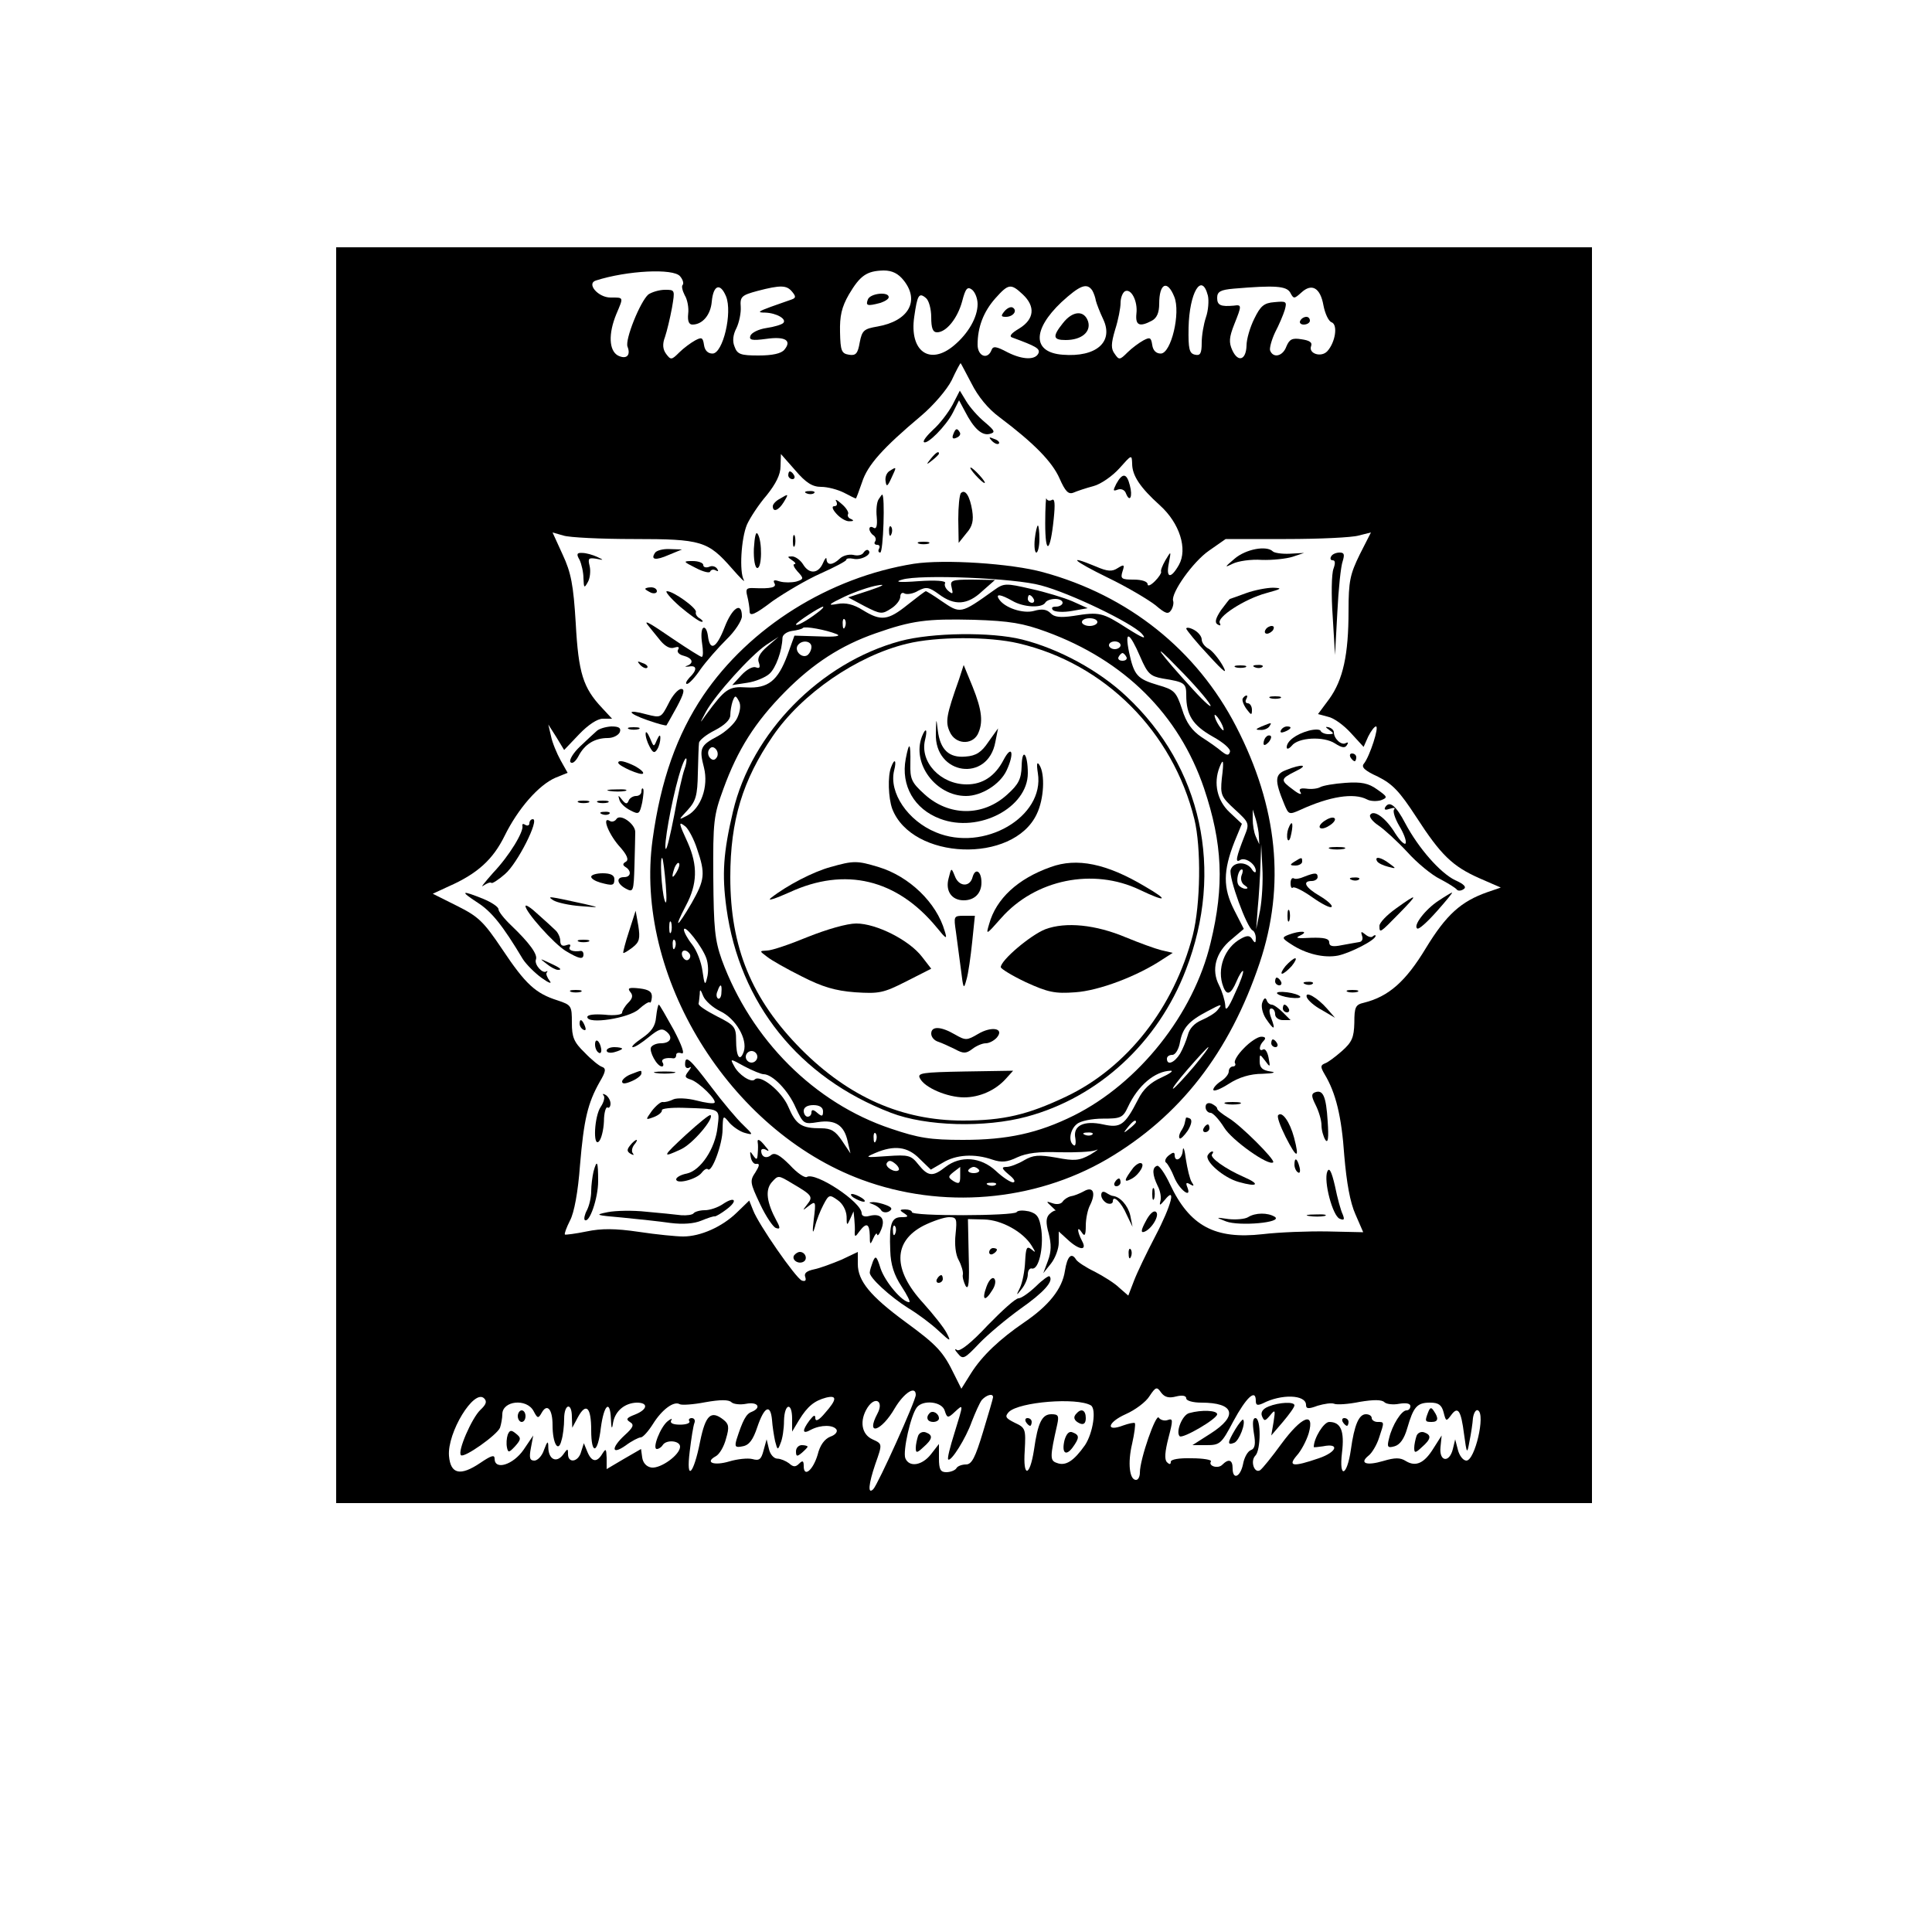 <?xml version="1.0" standalone="no"?>
<!DOCTYPE svg PUBLIC "-//W3C//DTD SVG 20010904//EN"
 "http://www.w3.org/TR/2001/REC-SVG-20010904/DTD/svg10.dtd">
<svg version="1.0" xmlns="http://www.w3.org/2000/svg"
 width="500pt" height="500pt" viewBox="0 0 500 500"
 preserveAspectRatio="xMidYMid meet">

<g transform="translate(0,500) scale(0.1,-0.1)"
fill="#000000" stroke="none">
<path d="M870 2735 l0 -1625 1625 0 1625 0 0 1625 0 1625 -1625 0 -1625 0 0
-1625z m890 1550 c7 -8 10 -18 7 -22 -4 -3 -1 -15 5 -27 7 -11 11 -33 9 -48
-2 -19 2 -28 11 -28 26 0 47 25 50 59 4 44 22 50 37 14 17 -42 -8 -148 -35
-148 -12 0 -20 8 -22 22 -3 20 -6 21 -23 12 -11 -6 -30 -20 -41 -31 -20 -20
-22 -20 -34 -4 -9 12 -10 26 -3 44 5 15 13 48 18 75 8 47 8 47 -18 47 -15 0
-34 -6 -43 -12 -21 -18 -61 -117 -54 -135 9 -23 -3 -34 -25 -23 -23 13 -25 56
-4 107 19 45 20 43 -15 43 -32 0 -63 36 -38 44 81 26 201 32 218 11z m579 -11
c42 -53 12 -105 -68 -119 -35 -6 -40 -10 -46 -41 -5 -29 -10 -35 -28 -32 -19
3 -22 10 -23 58 -1 42 4 65 23 98 29 49 46 61 90 62 22 0 38 -8 52 -26z m-289
-29 c10 -12 10 -16 -1 -20 -8 -3 -32 -11 -54 -19 -33 -12 -36 -15 -15 -15 30
-1 57 -17 47 -27 -4 -4 -23 -10 -44 -13 -20 -3 -38 -12 -41 -20 -4 -11 4 -13
41 -8 49 7 67 -4 47 -28 -8 -10 -31 -15 -67 -15 -46 0 -55 3 -62 23 -6 14 -4
31 5 48 7 15 12 39 11 55 -2 26 2 30 43 41 61 16 76 15 90 -2z m480 -32 c0
-34 -24 -76 -61 -107 -63 -53 -116 -15 -103 74 8 56 12 64 30 49 8 -6 14 -29
14 -50 0 -28 4 -39 15 -39 24 0 53 36 65 80 9 35 14 39 26 30 8 -7 14 -23 14
-37z m117 25 c33 -31 30 -64 -9 -88 -22 -13 -28 -21 -17 -24 60 -22 70 -28 67
-39 -7 -19 -40 -19 -80 1 -30 16 -38 17 -42 6 -10 -26 -36 -16 -36 14 0 45 15
85 46 120 34 38 40 39 71 10z m180 10 c4 -7 8 -19 9 -26 2 -8 10 -29 19 -48
28 -59 -18 -99 -105 -92 -78 6 -79 64 -3 136 48 44 66 51 80 30z m212 -16 c17
-41 -8 -147 -35 -147 -12 0 -20 8 -22 22 -3 20 -6 21 -23 12 -11 -6 -30 -20
-41 -31 -20 -20 -22 -20 -33 -4 -10 13 -10 26 1 63 8 25 14 56 14 69 0 13 5
26 11 30 16 9 34 -25 30 -58 -3 -30 8 -35 40 -18 13 7 19 21 19 44 0 53 21 63
39 18z m87 3 c3 -13 1 -39 -5 -56 -6 -18 -11 -47 -11 -66 0 -28 -4 -34 -17
-31 -15 3 -18 14 -17 70 2 91 34 145 50 83z m213 8 c9 -17 10 -17 29 0 27 25
49 12 57 -33 4 -21 13 -41 21 -44 17 -6 10 -52 -11 -75 -16 -17 -49 -6 -42 13
4 10 -4 15 -25 18 -24 4 -31 0 -39 -19 -9 -25 -34 -31 -42 -10 -2 6 4 28 13
47 10 19 21 45 25 58 6 22 4 23 -27 20 -27 -2 -36 -10 -52 -43 -11 -22 -20
-53 -20 -69 -1 -38 -22 -45 -37 -12 -9 20 -8 33 5 66 20 50 20 52 -1 49 -34
-3 -43 1 -43 20 0 16 8 21 43 24 106 9 136 7 146 -10z m-825 -235 c17 -34 43
-66 73 -88 89 -67 136 -115 155 -158 15 -34 23 -42 36 -37 9 4 33 12 52 17 19
5 49 26 67 46 32 36 32 36 33 12 0 -31 21 -62 72 -108 51 -46 72 -113 49 -154
-21 -37 -34 -35 -26 5 6 32 6 32 -9 7 -8 -14 -13 -27 -11 -30 1 -3 -6 -14 -16
-24 -11 -11 -19 -14 -19 -8 0 7 -15 12 -36 12 -31 0 -35 2 -29 21 6 18 4 19
-12 9 -15 -10 -27 -9 -57 4 -77 32 -59 15 31 -29 50 -24 105 -57 123 -71 26
-22 33 -25 41 -13 5 8 7 19 5 24 -6 20 51 101 93 130 l43 30 156 0 c87 0 171
4 188 9 l32 8 -29 -57 c-25 -51 -29 -69 -29 -146 0 -113 -14 -178 -50 -228
l-29 -39 26 -7 c15 -3 41 -22 59 -42 l33 -36 12 27 c7 14 16 26 20 26 9 0 -16
-77 -31 -96 -8 -9 1 -18 36 -34 38 -19 56 -38 99 -104 64 -99 94 -128 164
-159 l55 -24 -35 -12 c-68 -24 -106 -58 -159 -145 -52 -86 -96 -125 -160 -141
-22 -5 -25 -11 -25 -52 -1 -38 -6 -50 -32 -73 -17 -15 -37 -30 -44 -32 -12 -5
-12 -9 -1 -28 29 -48 44 -109 51 -211 6 -70 15 -121 29 -152 l20 -46 -91 2
c-51 1 -127 -2 -169 -7 -124 -14 -189 21 -240 129 -13 28 -28 49 -33 48 -14
-4 -13 -23 1 -52 7 -13 10 -31 7 -40 -3 -12 -1 -11 11 3 31 39 18 -13 -24 -93
-22 -42 -47 -94 -55 -115 l-15 -39 -23 20 c-12 12 -41 30 -64 42 -23 11 -44
25 -48 31 -12 20 -23 9 -29 -29 -7 -47 -42 -90 -105 -133 -63 -43 -109 -86
-138 -132 l-25 -40 -18 36 c-29 60 -45 77 -127 137 -91 67 -123 106 -123 150
l0 31 -42 -20 c-24 -10 -56 -22 -71 -25 -19 -4 -27 -10 -23 -20 3 -9 0 -12 -9
-9 -16 7 -112 145 -126 182 l-10 25 -32 -31 c-38 -37 -94 -62 -139 -62 -17 0
-69 5 -115 12 -61 9 -97 9 -135 1 -29 -6 -54 -9 -56 -8 -2 2 4 18 13 36 11 20
21 75 26 143 10 119 20 161 51 216 16 27 17 35 6 39 -7 2 -28 19 -45 37 -28
27 -33 40 -33 77 0 44 -1 46 -37 58 -57 18 -83 42 -143 132 -49 73 -62 85
-118 113 l-62 31 41 19 c75 33 115 70 145 131 35 71 88 131 131 150 l32 13
-18 32 c-10 18 -22 47 -25 63 l-7 30 21 -33 20 -33 39 41 c23 24 47 40 61 40
l24 0 -26 28 c-49 52 -61 90 -68 219 -6 99 -12 131 -34 178 l-26 57 28 -8 c15
-5 97 -9 182 -9 176 0 192 -5 255 -77 21 -24 34 -37 30 -29 -12 21 -7 107 8
143 8 18 31 53 51 76 24 30 36 54 36 75 l1 32 37 -42 c28 -33 45 -43 67 -43
17 0 43 -7 59 -15 15 -8 29 -15 31 -15 1 0 8 19 16 42 14 44 53 88 153 172 32
27 67 68 79 92 11 24 22 44 23 44 1 0 13 -24 28 -52z m530 -2622 c16 4 26 2
26 -5 0 -6 17 -11 39 -11 86 0 96 -34 24 -80 l-47 -30 36 0 c35 0 39 3 70 62
33 61 58 85 58 53 0 -12 4 -13 18 -7 48 25 112 23 112 -4 0 -10 6 -11 30 -2
17 5 36 8 43 5 7 -3 37 -1 66 5 36 6 57 6 64 -1 5 -5 23 -7 38 -4 18 3 29 1
29 -6 0 -6 -4 -11 -10 -11 -13 0 -37 -38 -45 -72 -6 -23 -4 -26 14 -21 14 4
25 19 33 47 16 55 25 66 59 66 22 0 30 -6 35 -25 6 -24 7 -24 19 -8 18 25 26
14 34 -49 7 -52 8 -52 14 -18 4 19 8 46 9 60 2 14 8 23 13 20 20 -10 -8 -130
-30 -130 -8 0 -18 12 -22 28 l-7 27 -6 -25 c-9 -37 -36 -33 -32 5 l3 30 -21
-33 c-24 -39 -46 -49 -72 -33 -14 9 -28 9 -58 0 -44 -13 -63 -6 -38 14 8 6 21
27 27 46 14 42 14 41 -4 41 -8 0 -15 5 -15 10 0 6 -7 10 -15 10 -18 0 -30 -27
-39 -92 -10 -69 -31 -76 -23 -8 7 57 -3 80 -33 80 -14 0 -40 -42 -40 -65 0 -1
11 0 24 2 44 9 36 -15 -11 -31 -67 -23 -81 -21 -57 7 11 12 25 38 31 58 16 57
-18 44 -71 -28 -24 -33 -49 -64 -55 -68 -15 -9 -26 24 -12 38 14 14 15 97 0
97 -7 0 -8 -13 -4 -39 5 -28 3 -40 -8 -44 -8 -3 -17 -19 -20 -36 -7 -34 -27
-42 -27 -11 0 22 -10 26 -27 9 -11 -11 -37 -3 -29 9 2 4 -20 8 -50 8 -33 1
-54 -3 -54 -9 0 -7 -3 -8 -10 -1 -7 7 -5 28 4 63 12 46 12 51 -2 46 -8 -3 -19
0 -23 6 -7 13 -49 -107 -49 -142 0 -10 -4 -19 -10 -19 -17 0 -22 44 -10 94 6
27 9 50 7 53 -2 2 -16 -1 -30 -6 -47 -18 -41 8 6 29 25 11 53 32 62 47 16 24
19 25 30 9 9 -12 20 -15 39 -10z m-674 4 c0 -15 -98 -232 -110 -244 -15 -15
-12 14 5 64 19 54 19 53 -7 65 -29 13 -34 49 -13 82 20 31 43 17 26 -15 -32
-60 10 -47 45 14 24 40 54 59 54 34z m-1127 -39 c-22 -21 -60 -108 -50 -117 8
-8 93 52 101 71 3 9 6 25 6 35 0 35 63 42 81 8 10 -19 12 -20 21 -4 14 25 28
9 28 -32 0 -48 15 -73 23 -40 4 12 7 38 7 56 0 39 20 44 20 5 l1 -28 15 28
c21 38 34 25 34 -34 0 -66 17 -62 25 6 8 60 24 74 26 23 1 -27 3 -29 6 -8 6
29 30 49 61 50 31 0 28 -18 -5 -31 -21 -8 -24 -12 -13 -19 12 -7 9 -14 -13
-34 -36 -33 -35 -53 2 -27 16 12 34 21 39 21 6 0 20 16 32 35 23 37 54 60 69
51 5 -3 35 -1 66 5 39 7 61 7 68 0 5 -5 23 -7 38 -4 30 6 41 -10 14 -21 -14
-5 -23 -22 -39 -72 -5 -18 -3 -21 16 -17 17 3 27 17 38 50 18 53 34 61 38 18
1 -16 5 -41 8 -55 6 -23 7 -24 14 -5 5 11 9 37 9 58 1 45 21 50 21 5 l0 -33
18 30 c22 36 40 50 70 58 29 7 28 -5 -3 -40 -15 -18 -24 -23 -25 -14 0 11 -4
9 -15 -5 -20 -27 -19 -37 4 -24 25 13 58 13 66 0 3 -6 -4 -14 -16 -18 -15 -6
-27 -22 -33 -47 -12 -40 -36 -60 -36 -29 0 14 -3 15 -12 6 -9 -9 -15 -9 -26 1
-8 6 -22 12 -30 12 -9 0 -19 11 -22 25 l-6 25 -8 -29 c-6 -23 -11 -27 -29 -22
-12 3 -39 0 -59 -6 -40 -12 -65 -3 -36 13 10 5 22 26 27 46 9 30 7 38 -7 49
-32 25 -46 12 -60 -56 -17 -87 -37 -106 -27 -26 4 33 9 65 12 73 3 7 0 13 -7
13 -6 0 -9 -4 -6 -8 3 -5 -8 -9 -24 -9 -18 0 -27 4 -23 11 4 6 0 5 -9 -2 -19
-15 -41 -72 -28 -72 5 0 12 5 15 10 9 15 45 12 45 -4 0 -21 -50 -57 -74 -54
-13 2 -22 12 -24 26 l-3 22 -45 -26 -44 -26 0 29 c-1 24 -2 25 -11 11 -14 -24
-28 -22 -39 5 l-9 22 -7 -22 c-7 -27 -34 -31 -34 -6 0 15 -1 15 -13 -2 -17
-22 -37 -12 -38 18 0 19 -2 19 -11 -5 -5 -16 -17 -28 -25 -28 -12 0 -14 7 -9
33 l6 32 -25 -37 c-27 -39 -75 -54 -75 -23 0 11 -9 8 -37 -11 -52 -35 -77 -29
-81 18 -5 60 65 175 91 149 8 -8 5 -16 -10 -30z m1327 33 c0 -3 -12 -44 -26
-90 -20 -66 -29 -84 -44 -84 -10 0 -22 -4 -25 -10 -3 -5 -15 -10 -26 -10 -15
0 -19 7 -19 36 l0 37 -21 -27 c-23 -29 -56 -34 -66 -10 -7 18 14 112 30 132
16 20 65 15 72 -9 6 -19 8 -20 26 -3 23 21 23 23 -1 -55 -11 -35 -19 -66 -16
-68 7 -7 46 55 61 98 9 23 20 48 26 56 12 13 29 18 29 7z m253 -21 c15 -9 6
-71 -15 -103 -29 -41 -50 -55 -73 -46 -18 6 -18 15 1 99 5 23 3 27 -15 27 -24
0 -35 -21 -45 -92 -11 -71 -29 -73 -24 -2 3 56 2 59 -26 72 -24 12 -26 16 -15
28 27 26 175 38 212 17z"/>
<path d="M2246 4225 c-6 -16 -2 -18 32 -9 12 4 22 10 22 15 0 15 -48 10 -54
-6z"/>
<path d="M2600 4195 c-10 -12 -10 -15 3 -15 19 0 31 16 18 24 -5 3 -14 -1 -21
-9z"/>
<path d="M2751 4164 c-28 -35 -26 -44 7 -44 41 0 66 21 58 48 -10 30 -40 28
-65 -4z"/>
<path d="M3365 4170 c-3 -5 1 -10 9 -10 9 0 16 5 16 10 0 6 -4 10 -9 10 -6 0
-13 -4 -16 -10z"/>
<path d="M2465 3952 c-11 -20 -33 -49 -50 -64 -16 -15 -27 -29 -24 -32 8 -8
57 41 75 76 l16 32 15 -28 c23 -45 44 -64 64 -59 16 4 14 8 -13 31 -17 14 -38
38 -47 53 l-17 28 -19 -37z"/>
<path d="M2467 3876 c-4 -10 -1 -13 8 -9 8 3 12 9 9 14 -7 12 -11 11 -17 -5z"/>
<path d="M2567 3859 c7 -7 15 -10 18 -7 3 3 -2 9 -12 12 -14 6 -15 5 -6 -5z"/>
<path d="M2409 3813 c-13 -16 -12 -17 4 -4 9 7 17 15 17 17 0 8 -8 3 -21 -13z"/>
<path d="M2302 3781 c-8 -5 -12 -17 -10 -27 2 -15 5 -13 15 9 14 30 14 30 -5
18z"/>
<path d="M2525 3770 c10 -11 20 -20 23 -20 3 0 -3 9 -13 20 -10 11 -20 20 -23
20 -3 0 3 -9 13 -20z"/>
<path d="M2040 3770 c0 -5 5 -10 11 -10 5 0 7 5 4 10 -3 6 -8 10 -11 10 -2 0
-4 -4 -4 -10z"/>
<path d="M2889 3748 c-9 -18 -9 -20 4 -15 9 3 18 -1 21 -10 10 -25 18 -8 10
21 -8 32 -19 33 -35 4z"/>
<path d="M2088 3723 c7 -3 16 -2 19 1 4 3 -2 6 -13 5 -11 0 -14 -3 -6 -6z"/>
<path d="M2487 3724 c-4 -4 -7 -35 -7 -68 l1 -61 20 25 c16 18 19 33 15 59 -6
37 -18 56 -29 45z"/>
<path d="M2018 3709 c-10 -5 -18 -14 -18 -19 0 -17 15 -11 28 10 14 23 13 23
-10 9z"/>
<path d="M2274 3708 c-5 -7 -7 -28 -5 -46 2 -23 -1 -32 -8 -28 -6 4 -11 3 -11
-3 0 -5 5 -13 10 -16 6 -4 8 -11 5 -16 -4 -5 -1 -9 5 -9 6 0 8 -4 5 -10 -3 -5
-2 -10 3 -10 8 0 13 150 5 150 -1 0 -5 -6 -9 -12z"/>
<path d="M2705 3646 c0 -84 13 -77 22 11 4 39 3 54 -5 49 -5 -3 -12 -2 -14 4
-1 5 -3 -23 -3 -64z"/>
<path d="M2164 3703 c4 -8 2 -13 -5 -13 -7 0 -5 -8 6 -20 10 -11 25 -20 34
-19 10 0 12 2 3 6 -6 2 -10 8 -7 13 2 4 -5 16 -17 26 -12 11 -18 13 -14 7z"/>
<path d="M2301 3624 c0 -11 3 -14 6 -6 3 7 2 16 -1 19 -3 4 -6 -2 -5 -13z"/>
<path d="M2678 3605 c-2 -19 0 -35 4 -35 4 0 8 16 8 35 0 19 -2 35 -4 35 -2 0
-6 -16 -8 -35z"/>
<path d="M1951 3580 c-1 -28 3 -50 9 -50 12 0 13 69 1 88 -5 8 -8 -7 -10 -38z"/>
<path d="M2052 3600 c0 -14 2 -19 5 -12 2 6 2 18 0 25 -3 6 -5 1 -5 -13z"/>
<path d="M2378 3593 c6 -2 18 -2 25 0 6 3 1 5 -13 5 -14 0 -19 -2 -12 -5z"/>
<path d="M1695 3569 c-12 -18 2 -20 36 -5 l34 14 -32 1 c-17 1 -35 -4 -38 -10z"/>
<path d="M2235 3570 c-4 -7 -16 -9 -27 -6 -12 2 -27 -2 -35 -10 -18 -17 -33
-18 -34 -1 0 6 -4 2 -9 -10 -12 -28 -36 -30 -52 -3 -7 11 -20 20 -28 20 -13 0
-13 -1 0 -10 8 -5 11 -10 6 -10 -5 0 -1 -9 8 -19 17 -18 16 -20 -3 -26 -12 -3
-31 -3 -42 0 -15 5 -19 4 -15 -4 7 -11 -8 -15 -53 -13 -19 1 -22 -2 -17 -21 3
-12 6 -30 6 -39 0 -14 13 -9 59 26 33 23 89 56 125 72 36 16 66 32 66 35 0 4
8 5 18 3 19 -5 50 11 40 21 -3 4 -9 1 -13 -5z"/>
<path d="M3195 3554 c-26 -22 -27 -24 -5 -13 14 7 48 12 75 10 28 -1 64 3 80
8 l30 10 -37 -2 c-20 -1 -40 2 -44 6 -16 16 -70 6 -99 -19z"/>
<path d="M1500 3551 c5 -11 10 -32 10 -48 1 -25 2 -26 11 -10 6 10 8 29 5 42
-5 20 -3 22 17 19 20 -4 21 -4 2 5 -11 5 -28 10 -38 10 -14 1 -16 -3 -7 -18z"/>
<path d="M3445 3560 c-3 -5 -2 -10 4 -10 7 0 7 -8 2 -22 -5 -13 -6 -68 -2
-123 l6 -100 6 110 c3 61 9 120 14 133 5 17 4 22 -8 22 -9 0 -19 -4 -22 -10z"/>
<path d="M1801 3530 c19 -10 36 -14 37 -9 2 5 9 6 14 3 7 -4 8 -2 4 4 -4 6
-13 9 -21 5 -8 -3 -15 -1 -15 5 0 5 -12 10 -27 10 -26 0 -26 -1 8 -18z"/>
<path d="M2365 3541 c-219 -35 -425 -164 -545 -341 -68 -101 -110 -219 -131
-372 -49 -353 198 -754 541 -881 208 -77 446 -57 635 53 189 111 317 276 395
508 67 200 47 403 -61 612 -102 198 -279 339 -499 399 -83 23 -257 34 -335 22z
m329 -56 c76 -20 235 -97 261 -125 14 -16 3 -12 -38 14 -64 41 -71 43 -139 32
-34 -5 -50 -3 -59 7 -10 10 -22 12 -43 6 -28 -8 -77 8 -91 31 -9 14 5 12 35
-5 29 -17 76 -19 85 -5 3 6 15 10 26 10 10 0 19 -4 19 -10 0 -5 -8 -10 -17
-10 -10 0 -13 -3 -8 -9 6 -5 28 -6 50 -2 l40 7 -40 18 c-21 9 -70 24 -107 32
-65 15 -70 15 -95 -3 -88 -63 -87 -62 -137 -28 -20 14 -38 25 -40 25 -2 0 -23
-16 -47 -35 -51 -41 -69 -43 -116 -14 -24 15 -44 20 -66 16 -27 -5 -23 -1 19
19 28 13 66 26 85 29 22 4 15 -1 -21 -13 l-55 -18 43 -23 c41 -21 45 -21 68
-6 13 8 24 22 24 31 0 8 5 12 11 8 6 -3 22 -1 35 7 21 11 28 10 54 -9 40 -30
74 -28 112 8 l33 29 -59 1 c-54 0 -58 -2 -53 -21 4 -16 3 -18 -9 -8 -7 6 -11
15 -8 20 3 6 -25 8 -68 5 -52 -4 -65 -2 -43 4 46 14 291 4 359 -15z m-19 -35
c3 -5 1 -10 -4 -10 -6 0 -11 5 -11 10 0 6 2 10 4 10 3 0 8 -4 11 -10z m-560
-36 c-26 -20 -55 -36 -55 -30 0 5 63 46 70 46 3 -1 -4 -8 -15 -16z m72 -36
c-3 -8 -6 -5 -6 6 -1 11 2 17 5 13 3 -3 4 -12 1 -19z m521 -13 c202 -74 343
-214 408 -405 48 -143 53 -252 17 -400 -44 -185 -186 -363 -354 -447 -93 -46
-172 -63 -287 -63 -85 0 -115 5 -186 29 -198 66 -362 230 -438 437 -18 51 -21
81 -22 214 -1 144 1 160 26 228 37 102 82 173 159 251 73 74 146 121 235 152
94 33 132 38 254 35 94 -3 128 -9 188 -31z m132 25 c0 -5 -9 -10 -20 -10 -11
0 -20 5 -20 10 0 6 9 10 20 10 11 0 20 -4 20 -10z m-675 -31 c13 -5 -3 -8 -44
-6 l-65 2 -18 -50 c-25 -67 -50 -87 -106 -84 -46 3 -55 -3 -105 -71 -17 -24
-17 -24 0 8 24 44 116 146 156 173 l32 21 -29 -25 c-20 -17 -27 -31 -22 -42 4
-12 2 -16 -8 -12 -8 3 -24 -6 -37 -20 l-24 -26 39 6 c21 3 47 14 57 23 17 15
33 60 34 93 0 8 11 16 24 18 14 2 27 5 29 8 5 5 60 -5 87 -16z m786 -59 c19
-44 26 -50 58 -56 57 -9 61 -12 61 -43 0 -52 17 -78 68 -107 29 -16 48 -33 45
-40 -3 -10 -8 -9 -21 1 -9 8 -33 25 -52 37 -25 17 -40 37 -51 73 -15 45 -20
50 -62 62 -54 16 -62 25 -75 85 -12 59 1 53 29 -12z m-851 26 c0 -8 -5 -18
-11 -22 -14 -8 -33 11 -25 25 10 16 36 13 36 -3z m800 4 c0 -5 -7 -10 -15 -10
-8 0 -15 5 -15 10 0 6 7 10 15 10 8 0 15 -4 15 -10z m232 -154 c6 -11 -14 6
-44 39 -88 96 -117 137 -39 56 40 -40 77 -83 83 -95z m-217 124 c3 -5 -1 -10
-10 -10 -9 0 -13 5 -10 10 3 6 8 10 10 10 2 0 7 -4 10 -10z m-1007 -158 c-7
-15 -30 -36 -50 -47 -46 -24 -49 -32 -36 -82 12 -49 -8 -105 -44 -124 -23 -12
-23 -12 2 15 21 23 25 38 26 94 1 37 2 73 3 79 0 7 19 22 41 33 25 13 40 27
40 39 0 11 3 27 6 36 6 16 8 16 16 1 6 -10 4 -26 -4 -44z m1252 -12 c6 -11 8
-20 6 -20 -3 0 -10 9 -16 20 -6 11 -8 20 -6 20 3 0 10 -9 16 -20z m-1305 -90
c-5 -8 -11 -8 -17 -2 -6 6 -7 16 -3 22 5 8 11 8 17 2 6 -6 7 -16 3 -22z m-84
-32 c-5 -14 -17 -67 -26 -117 -10 -51 -19 -90 -22 -88 -6 6 14 119 33 186 8
29 17 51 20 48 2 -2 0 -16 -5 -29z m1391 -23 c-4 -42 -2 -47 34 -80 37 -34 38
-36 25 -68 -22 -56 -25 -71 -12 -63 13 9 41 -10 41 -28 0 -6 -5 -4 -10 4 -13
21 -48 21 -55 -1 -6 -19 42 -151 57 -157 4 -2 8 -11 8 -20 0 -13 -2 -14 -9 -3
-6 10 -13 11 -29 2 -43 -23 -64 -79 -46 -125 9 -24 20 -19 34 14 7 17 15 29
17 27 2 -3 -7 -29 -21 -58 -17 -39 -25 -48 -25 -31 -1 13 -8 36 -16 52 -21 40
-9 85 31 118 l33 28 -25 49 c-29 57 -29 101 1 177 l19 46 -32 30 c-32 30 -42
75 -26 116 10 26 12 18 6 -29z m96 -150 l1 -20 -9 20 c-5 11 -8 31 -8 45 l0
25 8 -25 c4 -14 8 -34 8 -45z m-1454 -32 c22 -64 20 -80 -14 -140 -38 -65 -48
-70 -15 -7 30 56 31 104 5 163 -24 52 -25 57 -6 42 8 -7 22 -33 30 -58z m1457
-159 l-10 -49 4 55 c3 30 6 80 7 110 l2 55 3 -61 c2 -34 -1 -83 -6 -110z
m-1538 66 c3 -39 2 -55 -3 -40 -8 25 -13 117 -6 109 2 -2 6 -33 9 -69z m28 33
c-12 -20 -14 -14 -5 12 4 9 9 14 11 11 3 -2 0 -13 -6 -23z m1462 -9 c-3 -9 0
-20 8 -25 9 -6 10 -9 2 -9 -6 0 -15 5 -18 10 -7 11 0 40 9 40 3 0 3 -7 -1 -16z
m-1476 -146 c-3 -7 -5 -2 -5 12 0 14 2 19 5 13 2 -7 2 -19 0 -25z m91 -68 c5
-14 6 -36 2 -50 -5 -22 -7 -19 -12 17 -3 23 -15 54 -27 69 -12 15 -21 32 -21
38 1 16 48 -45 58 -74z m-81 28 c-3 -8 -6 -5 -6 6 -1 11 2 17 5 13 3 -3 4 -12
1 -19z m38 -17 c3 -5 1 -12 -4 -15 -5 -3 -11 1 -15 9 -6 16 9 21 19 6z m82
-100 c0 -11 -5 -18 -9 -15 -4 3 -5 11 -1 19 7 21 12 19 10 -4z m-3 -48 c40
-19 71 -72 61 -104 -10 -29 -20 -14 -20 29 0 34 -4 39 -50 62 -27 14 -49 28
-47 33 1 4 2 15 3 25 0 13 2 12 9 -6 5 -12 25 -30 44 -39z m1287 3 c-6 -8 -25
-19 -41 -26 -19 -8 -32 -22 -36 -39 -4 -14 -13 -36 -20 -48 -15 -24 -34 -31
-34 -13 0 6 6 10 14 10 8 0 17 15 20 34 7 36 23 54 71 79 37 20 40 20 26 3z
m-61 -146 c-23 -27 -47 -53 -53 -57 -7 -4 10 19 37 50 27 31 51 57 53 57 3 0
-14 -22 -37 -50z m-1130 25 c0 -8 -7 -15 -15 -15 -8 0 -15 7 -15 15 0 8 7 15
15 15 8 0 15 -7 15 -15z m16 -45 c23 0 64 -42 83 -86 20 -43 21 -44 58 -38 45
7 68 -8 77 -51 l7 -30 -22 33 c-17 25 -28 32 -54 32 -51 0 -65 9 -85 56 -17
40 -73 85 -87 70 -9 -9 -42 13 -53 35 -11 20 -11 20 27 -1 21 -11 43 -20 49
-20z m1029 -9 c-27 -12 -47 -30 -60 -57 -34 -66 -45 -74 -90 -64 -50 11 -79
-3 -72 -36 2 -13 0 -21 -4 -18 -15 9 -10 41 8 55 9 8 39 14 67 14 46 0 52 2
65 30 26 56 70 93 111 94 8 0 -3 -8 -25 -18z m-875 -87 c0 -14 -3 -14 -15 -4
-10 9 -15 9 -15 1 0 -6 -4 -11 -10 -11 -5 0 -10 7 -10 15 0 9 9 15 25 15 16 0
25 -6 25 -16z m810 -28 c0 -2 -8 -10 -17 -17 -16 -13 -17 -12 -4 4 13 16 21
21 21 13z m-673 -48 c-3 -8 -6 -5 -6 6 -1 11 2 17 5 13 3 -3 4 -12 1 -19z
m560 16 c-3 -3 -12 -4 -19 -1 -8 3 -5 6 6 6 11 1 17 -2 13 -5z m-447 -63 l29
-28 31 18 c34 21 82 24 128 8 24 -8 38 -7 65 6 24 11 56 15 108 13 41 -1 83 1
94 5 11 5 5 0 -13 -11 -29 -16 -41 -17 -88 -8 -46 8 -60 7 -84 -7 -15 -9 -36
-17 -45 -17 -14 0 -13 -4 6 -20 14 -11 18 -19 11 -20 -7 0 -27 13 -45 30 -39
36 -91 40 -130 10 -33 -26 -45 -25 -70 6 -19 24 -25 26 -81 22 -57 -4 -59 -4
-31 8 49 21 84 17 115 -15z m-54 -29 c-9 -9 -37 8 -31 18 5 8 11 7 21 -1 8 -6
12 -14 10 -17z m159 -16 c0 -19 -3 -21 -17 -13 -15 10 -15 12 0 24 9 7 17 13
17 13 0 0 0 -11 0 -24z m49 16 c2 -4 -4 -8 -14 -8 -10 0 -16 4 -14 8 3 4 9 8
14 8 5 0 11 -4 14 -8z m43 -38 c-3 -3 -12 -4 -19 -1 -8 3 -5 6 6 6 11 1 17 -2
13 -5z"/>
<path d="M2330 3341 c-207 -56 -385 -237 -433 -441 -25 -106 -29 -162 -17
-250 34 -247 188 -439 426 -530 91 -35 243 -39 351 -10 186 50 340 192 412
380 100 258 41 526 -154 708 -70 66 -174 123 -270 147 -80 20 -233 18 -315 -4z
m306 -6 c223 -52 399 -228 455 -455 18 -74 16 -220 -4 -300 -49 -188 -170
-343 -328 -418 -99 -47 -162 -62 -267 -62 -158 0 -295 61 -418 184 -129 130
-184 264 -184 446 0 147 32 251 110 365 75 110 218 208 347 239 76 19 213 19
289 1z"/>
<path d="M2482 3242 c-33 -93 -36 -110 -24 -136 14 -32 56 -35 72 -7 15 30 12
62 -13 124 l-23 56 -12 -37z"/>
<path d="M2422 3102 c-4 -108 135 -128 154 -22 l7 35 -25 -35 c-18 -27 -32
-36 -59 -38 -43 -4 -66 18 -72 68 -4 33 -4 33 -5 -8z"/>
<path d="M2386 3094 c-27 -70 36 -154 114 -154 40 0 88 30 105 66 21 45 14 69
-8 27 -22 -42 -54 -63 -95 -63 -68 0 -122 58 -108 115 7 28 2 34 -8 9z"/>
<path d="M2344 3036 c-13 -69 22 -130 89 -155 100 -38 227 29 227 118 0 51
-15 68 -16 18 -1 -33 -8 -47 -37 -73 -63 -58 -152 -57 -215 1 -33 30 -37 39
-36 79 1 55 -3 59 -12 12z"/>
<path d="M2306 3014 c-9 -23 -7 -79 3 -107 51 -133 313 -143 374 -14 19 39 22
104 7 127 -6 10 -8 4 -4 -21 18 -113 -140 -205 -264 -153 -73 30 -122 103
-108 160 7 27 1 33 -8 8z"/>
<path d="M2149 2756 c-44 -12 -112 -47 -154 -80 -11 -9 11 -2 49 15 143 66
277 34 380 -91 25 -31 28 -32 21 -10 -21 74 -92 142 -171 166 -56 17 -65 17
-125 0z"/>
<path d="M2719 2756 c-85 -30 -141 -82 -159 -147 -9 -30 -8 -29 31 15 88 100
238 131 359 73 69 -33 77 -28 13 9 -99 59 -176 75 -244 50z"/>
<path d="M2455 2727 c-9 -33 8 -57 39 -57 28 0 46 18 46 46 0 30 -16 39 -23
14 -7 -27 -36 -25 -46 3 -9 22 -9 22 -16 -6z"/>
<path d="M2474 2588 c3 -24 9 -68 13 -98 6 -49 7 -52 14 -26 5 16 11 60 15 98
l7 68 -28 0 c-27 0 -27 -1 -21 -42z"/>
<path d="M2090 2575 c-46 -19 -93 -35 -105 -35 -20 -1 -20 -1 0 -16 11 -9 52
-32 90 -51 53 -27 86 -37 138 -41 62 -4 73 -2 132 28 l65 33 -24 31 c-33 43
-118 86 -170 86 -24 0 -76 -15 -126 -35z"/>
<path d="M2705 2595 c-38 -15 -115 -80 -115 -98 0 -4 29 -22 65 -39 57 -26 75
-30 128 -26 60 4 160 41 227 86 l25 16 -30 7 c-16 4 -57 19 -91 33 -78 33
-156 41 -209 21z"/>
<path d="M2410 2325 c0 -9 8 -18 18 -21 9 -3 29 -12 43 -19 22 -12 29 -12 45
0 10 8 26 15 35 15 9 0 22 7 29 15 20 24 -14 30 -49 9 -29 -17 -32 -17 -60 -1
-36 21 -61 22 -61 2z"/>
<path d="M2381 2209 c12 -24 71 -49 114 -49 40 0 81 18 108 48 l19 21 -125 -2
c-112 -2 -124 -4 -116 -18z"/>
<path d="M1670 3476 c0 -2 7 -6 15 -10 8 -3 15 -1 15 4 0 6 -7 10 -15 10 -8 0
-15 -2 -15 -4z"/>
<path d="M3225 3465 c-22 -8 -41 -15 -42 -15 -1 0 -11 -13 -23 -29 -14 -21
-17 -32 -9 -37 7 -4 9 -3 6 3 -10 15 64 63 120 78 40 11 43 13 18 14 -16 0
-48 -6 -70 -14z"/>
<path d="M1760 3430 c25 -21 50 -39 55 -39 6 -1 4 3 -3 8 -8 4 -13 12 -11 17
3 10 -58 54 -75 54 -6 0 9 -18 34 -40z"/>
<path d="M1875 3376 c-21 -54 -38 -63 -43 -21 -2 14 -7 23 -12 20 -5 -3 -6
-21 -3 -40 3 -19 3 -35 -1 -35 -3 0 -35 20 -72 45 -67 46 -82 54 -64 33 6 -7
19 -24 30 -37 12 -14 25 -21 35 -17 10 3 14 2 10 -5 -4 -6 2 -13 14 -16 23 -6
28 -19 9 -26 -7 -2 -5 -3 5 -2 21 4 22 -9 1 -29 -8 -9 -11 -16 -6 -16 5 0 21
17 35 38 15 21 45 55 67 77 22 21 40 49 40 60 0 39 -25 23 -45 -29z"/>
<path d="M3070 3373 c1 -4 26 -35 57 -68 42 -46 51 -52 37 -27 -11 19 -27 38
-36 43 -10 5 -18 16 -18 24 0 8 -9 19 -20 25 -11 6 -20 7 -20 3z"/>
<path d="M3275 3370 c-3 -5 -2 -10 4 -10 5 0 13 5 16 10 3 6 2 10 -4 10 -5 0
-13 -4 -16 -10z"/>
<path d="M1657 3279 c7 -7 15 -10 18 -7 3 3 -2 9 -12 12 -14 6 -15 5 -6 -5z"/>
<path d="M3198 3273 c6 -2 18 -2 25 0 6 3 1 5 -13 5 -14 0 -19 -2 -12 -5z"/>
<path d="M3248 3273 c7 -3 16 -2 19 1 4 3 -2 6 -13 5 -11 0 -14 -3 -6 -6z"/>
<path d="M1730 3179 c-19 -37 -20 -37 -56 -28 -54 15 -52 4 2 -15 26 -9 48
-15 49 -13 1 1 13 23 27 48 18 34 21 46 11 46 -8 0 -23 -17 -33 -38z"/>
<path d="M3216 3192 c-2 -4 2 -16 10 -27 12 -16 14 -17 14 -2 0 9 -5 17 -11
17 -5 0 -7 5 -4 10 3 6 4 10 1 10 -3 0 -7 -3 -10 -8z"/>
<path d="M3288 3193 c6 -2 18 -2 25 0 6 3 1 5 -13 5 -14 0 -19 -2 -12 -5z"/>
<path d="M3265 3120 c-16 -7 -17 -9 -3 -9 9 -1 20 4 23 9 7 11 7 11 -20 0z"/>
<path d="M1544 3108 c-7 -6 -26 -24 -43 -40 -17 -16 -28 -34 -25 -40 4 -6 13
0 21 15 16 31 42 47 76 47 14 0 27 7 31 15 4 11 -2 15 -22 15 -15 -1 -32 -6
-38 -12z"/>
<path d="M1628 3113 c6 -2 18 -2 25 0 6 3 1 5 -13 5 -14 0 -19 -2 -12 -5z"/>
<path d="M3315 3110 c-3 -6 1 -7 9 -4 18 7 21 14 7 14 -6 0 -13 -4 -16 -10z"/>
<path d="M3387 3109 c-33 -9 -57 -27 -57 -43 0 -6 6 -4 13 4 17 22 83 25 112
6 17 -11 26 -13 31 -4 4 6 3 8 -3 5 -11 -7 -31 11 -31 28 0 5 -6 11 -14 13 -9
2 -8 0 2 -7 13 -9 13 -11 -2 -11 -9 0 -18 4 -20 8 -1 5 -16 5 -31 1z"/>
<path d="M1671 3102 c-1 -7 4 -23 10 -34 9 -17 13 -18 20 -7 5 8 8 21 8 29 0
10 -3 8 -9 -5 -8 -19 -8 -19 -18 5 -6 14 -11 19 -11 12z"/>
<path d="M3277 3093 c-4 -3 -7 -11 -7 -17 0 -6 5 -5 12 2 6 6 9 14 7 17 -3 3
-9 2 -12 -2z"/>
<path d="M3495 3040 c3 -5 8 -10 11 -10 2 0 4 5 4 10 0 6 -5 10 -11 10 -5 0
-7 -4 -4 -10z"/>
<path d="M1600 3026 c0 -8 59 -34 64 -28 3 3 -6 11 -20 19 -26 13 -44 17 -44
9z"/>
<path d="M3328 3007 c-29 -11 -30 -26 -4 -89 11 -26 12 -27 41 -14 76 35 139
45 173 27 9 -5 26 -5 36 -2 18 7 17 9 -10 28 -22 16 -41 20 -82 17 -29 -2 -58
-7 -65 -11 -7 -4 -23 -6 -36 -4 -16 2 -21 -1 -15 -10 4 -7 -5 -4 -19 7 -34 25
-34 28 6 48 36 17 17 20 -25 3z"/>
<path d="M1578 2953 c12 -2 30 -2 40 0 9 3 -1 5 -23 4 -22 0 -30 -2 -17 -4z"/>
<path d="M1660 2952 c0 -7 -6 -12 -14 -12 -8 0 -17 -6 -19 -12 -4 -10 -8 -9
-17 2 -10 13 -11 13 -7 0 2 -8 14 -20 28 -27 23 -12 24 -10 31 20 3 17 5 34 2
36 -2 2 -4 -1 -4 -7z"/>
<path d="M1498 2923 c6 -2 18 -2 25 0 6 3 1 5 -13 5 -14 0 -19 -2 -12 -5z"/>
<path d="M1548 2923 c6 -2 18 -2 25 0 6 3 1 5 -13 5 -14 0 -19 -2 -12 -5z"/>
<path d="M3585 2911 c-4 -7 1 -8 12 -4 10 3 15 3 11 -2 -4 -4 2 -23 13 -42 11
-18 19 -38 17 -45 -2 -6 -14 5 -27 25 -24 40 -56 63 -65 48 -3 -5 6 -17 21
-27 15 -10 49 -41 75 -69 25 -28 64 -60 85 -70 21 -11 40 -23 43 -27 3 -4 11
-4 18 1 8 5 1 13 -22 23 -39 19 -95 83 -129 147 -24 46 -41 60 -52 42z"/>
<path d="M1558 2893 c7 -3 16 -2 19 1 4 3 -2 6 -13 5 -11 0 -14 -3 -6 -6z"/>
<path d="M1595 2880 c-3 -5 -11 -8 -16 -5 -22 14 -6 -30 22 -63 22 -24 27 -37
19 -42 -9 -5 -9 -9 -1 -14 16 -10 14 -26 -4 -26 -21 0 -19 -17 5 -30 19 -10
20 -7 22 60 1 38 2 77 2 86 1 21 -39 50 -49 34z"/>
<path d="M3427 2875 c-10 -7 -15 -15 -10 -18 5 -3 16 1 26 8 10 7 15 15 10 18
-5 3 -16 -1 -26 -8z"/>
<path d="M1370 2869 c0 -5 -5 -7 -10 -4 -6 4 -9 3 -8 -2 4 -15 -34 -78 -76
-122 -22 -25 -34 -40 -25 -33 9 6 18 10 21 7 2 -2 18 8 35 23 32 27 90 142 72
142 -5 0 -9 -5 -9 -11z"/>
<path d="M3334 2855 c-3 -8 -4 -20 -2 -27 3 -7 7 -1 10 15 6 29 1 36 -8 12z"/>
<path d="M3443 2803 c9 -2 25 -2 35 0 9 3 1 5 -18 5 -19 0 -27 -2 -17 -5z"/>
<path d="M3350 2770 c-13 -8 -12 -10 3 -10 9 0 17 5 17 10 0 12 -1 12 -20 0z"/>
<path d="M3564 2771 c3 -5 16 -11 28 -14 22 -6 22 -5 4 8 -22 17 -40 20 -32 6z"/>
<path d="M1530 2731 c0 -5 10 -11 23 -15 33 -9 37 -8 37 9 0 10 -10 15 -30 15
-16 0 -30 -4 -30 -9z"/>
<path d="M3375 2731 c-11 -5 -23 -7 -27 -4 -5 2 -8 -4 -8 -13 0 -10 3 -14 6
-11 4 3 26 -8 50 -25 24 -17 47 -29 50 -25 4 3 -10 16 -30 28 -38 22 -47 39
-21 39 8 0 15 5 15 10 0 12 -7 12 -35 1z"/>
<path d="M3498 2723 c7 -3 16 -2 19 1 4 3 -2 6 -13 5 -11 0 -14 -3 -6 -6z"/>
<path d="M1236 2664 c36 -23 65 -59 117 -146 9 -14 31 -36 49 -49 18 -13 27
-16 21 -8 -7 9 -11 19 -8 22 3 4 2 5 -1 3 -10 -7 -32 18 -27 31 5 13 -17 43
-64 88 -18 17 -33 36 -33 42 0 6 -18 18 -40 27 -57 23 -60 20 -14 -10z"/>
<path d="M3723 2669 c-34 -22 -67 -65 -55 -72 4 -3 26 17 50 44 24 27 42 49
40 49 -2 0 -17 -9 -35 -21z"/>
<path d="M1432 2670 c10 -6 42 -13 70 -15 51 -4 51 -4 13 5 -96 21 -101 22
-83 10z"/>
<path d="M3613 2649 c-24 -17 -43 -37 -43 -45 0 -20 1 -19 50 31 52 53 50 55
-7 14z"/>
<path d="M1360 2655 c0 -15 73 -97 104 -116 35 -21 46 -23 46 -9 0 6 -3 9 -7
9 -20 -3 -34 2 -28 11 3 6 -1 7 -9 4 -11 -4 -16 0 -16 11 0 9 -6 22 -13 28 -7
7 -27 25 -45 41 -18 17 -32 26 -32 21z"/>
<path d="M3332 2630 c0 -14 2 -19 5 -12 2 6 2 18 0 25 -3 6 -5 1 -5 -13z"/>
<path d="M1628 2590 c-10 -30 -16 -55 -15 -56 1 -2 12 5 24 14 18 14 20 23 15
56 l-7 39 -17 -53z"/>
<path d="M3335 2581 c-18 -7 -18 -9 7 -25 38 -25 85 -36 121 -29 32 7 97 40
97 51 0 3 -3 2 -7 -1 -3 -4 -12 -2 -20 5 -10 8 -12 8 -8 -4 3 -8 0 -15 -7 -16
-7 -1 -28 -5 -45 -8 -24 -5 -33 -3 -33 7 0 10 -13 13 -47 12 -36 -2 -43 -1
-28 6 25 12 -1 13 -30 2z"/>
<path d="M1498 2563 c6 -2 18 -2 25 0 6 3 1 5 -13 5 -14 0 -19 -2 -12 -5z"/>
<path d="M1414 2506 c11 -9 24 -16 30 -16 12 0 7 5 -24 19 -24 11 -24 11 -6
-3z"/>
<path d="M3327 2500 c-9 -11 -13 -20 -9 -20 4 0 15 9 25 20 9 11 13 20 9 20
-4 0 -15 -9 -25 -20z"/>
<path d="M3300 2460 c0 -5 5 -10 11 -10 5 0 7 5 4 10 -3 6 -8 10 -11 10 -2 0
-4 -4 -4 -10z"/>
<path d="M3378 2453 c7 -3 16 -2 19 1 4 3 -2 6 -13 5 -11 0 -14 -3 -6 -6z"/>
<path d="M1631 2433 c8 -9 6 -17 -5 -28 -9 -9 -16 -21 -16 -26 0 -5 -20 -8
-45 -5 -27 2 -45 0 -45 -6 0 -20 108 -3 133 20 13 12 26 20 28 18 3 -3 5 3 6
13 1 14 -7 20 -32 23 -27 3 -32 1 -24 -9z"/>
<path d="M1478 2433 c6 -2 18 -2 25 0 6 3 1 5 -13 5 -14 0 -19 -2 -12 -5z"/>
<path d="M3305 2429 c3 -4 18 -9 34 -11 17 -2 28 -1 26 3 -3 4 -18 9 -34 11
-17 2 -28 1 -26 -3z"/>
<path d="M3488 2433 c6 -2 18 -2 25 0 6 3 1 5 -13 5 -14 0 -19 -2 -12 -5z"/>
<path d="M3382 2419 c3 -8 20 -23 39 -33 l34 -20 -20 23 c-26 30 -59 48 -53
30z"/>
<path d="M3267 2406 c-4 -9 0 -28 9 -42 21 -31 26 -31 14 1 -6 16 -6 25 0 25
6 0 10 -7 10 -15 0 -8 9 -15 20 -15 l20 0 -20 20 c-11 11 -24 20 -29 20 -5 0
-11 5 -13 12 -3 7 -7 5 -11 -6z"/>
<path d="M1698 2368 c-2 -24 -12 -38 -37 -55 -19 -13 -29 -23 -23 -23 6 0 24
12 41 26 26 21 34 24 46 14 18 -15 10 -30 -15 -30 -10 0 -21 -4 -25 -10 -6
-10 15 -50 28 -50 4 0 5 5 2 10 -6 9 8 14 28 11 4 0 7 3 7 9 0 5 6 7 14 4 9
-3 1 20 -20 60 -20 36 -37 66 -39 66 -2 0 -5 -14 -7 -32z"/>
<path d="M3320 2390 c0 -5 5 -10 11 -10 5 0 7 5 4 10 -3 6 -8 10 -11 10 -2 0
-4 -4 -4 -10z"/>
<path d="M1500 2351 c0 -6 4 -13 10 -16 6 -3 7 1 4 9 -7 18 -14 21 -14 7z"/>
<path d="M3219 2287 c-16 -16 -26 -33 -23 -38 3 -5 0 -9 -5 -9 -6 0 -11 -6
-11 -13 0 -7 -9 -18 -20 -25 -11 -7 -20 -17 -20 -22 0 -6 18 1 40 15 26 17 56
26 87 26 30 1 37 4 21 6 -21 3 -28 10 -28 26 0 20 0 20 14 2 13 -18 14 -18 9
8 -3 15 -9 24 -14 21 -12 -7 -11 10 1 22 7 7 5 11 -6 11 -9 0 -30 -14 -45 -30z"/>
<path d="M1540 2297 c0 -9 4 -18 9 -21 5 -4 8 1 7 9 -3 21 -16 31 -16 12z"/>
<path d="M3290 2300 c0 -5 5 -10 11 -10 5 0 7 5 4 10 -3 6 -8 10 -11 10 -2 0
-4 -4 -4 -10z"/>
<path d="M1570 2281 c0 -5 9 -7 20 -4 11 3 20 7 20 9 0 2 -9 4 -20 4 -11 0
-20 -4 -20 -9z"/>
<path d="M1773 2245 c0 -8 5 -11 11 -8 6 4 5 0 -2 -9 -11 -14 -10 -17 6 -22
21 -7 68 -53 61 -60 -3 -3 -24 0 -47 6 -23 6 -50 7 -59 3 -10 -5 -22 -8 -28
-7 -5 1 -18 -10 -28 -23 -17 -24 -17 -24 5 -16 13 5 22 13 21 18 -1 4 24 7 55
6 98 -3 95 -1 89 -50 -6 -56 -44 -112 -79 -120 -16 -3 -28 -10 -28 -15 0 -14
53 0 66 17 6 8 13 12 16 9 10 -10 38 65 38 103 1 37 1 38 18 17 10 -11 28 -23
40 -26 22 -6 22 -5 -5 21 -15 14 -53 59 -83 99 -56 74 -67 83 -67 57z"/>
<path d="M1633 2220 c-13 -5 -23 -14 -23 -19 0 -7 9 -6 25 1 14 6 25 15 25 20
0 9 2 9 -27 -2z"/>
<path d="M1698 2223 c12 -2 32 -2 45 0 12 2 2 4 -23 4 -25 0 -35 -2 -22 -4z"/>
<path d="M3403 2173 c-10 -4 -9 -11 2 -33 8 -16 15 -39 15 -52 0 -13 5 -30 10
-38 7 -10 9 5 6 48 -4 65 -12 83 -33 75z"/>
<path d="M1562 2165 c4 -4 1 -17 -7 -29 -17 -24 -21 -106 -5 -90 6 6 12 29 13
52 0 22 5 38 9 36 4 -3 8 2 8 10 0 8 -6 18 -12 22 -7 4 -10 4 -6 -1z"/>
<path d="M3120 2135 c0 -8 6 -15 13 -15 6 0 22 -17 35 -38 20 -33 116 -101
127 -90 6 6 -85 97 -116 115 -16 10 -29 20 -29 24 0 4 -7 9 -15 13 -9 3 -15 0
-15 -9z"/>
<path d="M3173 2143 c9 -2 25 -2 35 0 9 3 1 5 -18 5 -19 0 -27 -2 -17 -5z"/>
<path d="M1776 2064 c-63 -58 -64 -62 -13 -38 30 14 85 79 76 88 -2 3 -30 -20
-63 -50z"/>
<path d="M3308 2114 c-4 -3 5 -28 19 -56 29 -57 37 -59 22 -2 -11 41 -31 69
-41 58z"/>
<path d="M3069 2106 c-1 -3 -2 -9 -3 -13 -1 -5 -5 -14 -10 -21 -4 -7 -6 -15
-3 -18 2 -3 12 7 21 20 9 15 12 27 6 31 -6 3 -11 4 -11 1z"/>
<path d="M3115 2080 c-3 -5 -1 -10 4 -10 6 0 11 5 11 10 0 6 -2 10 -4 10 -3 0
-8 -4 -11 -10z"/>
<path d="M1631 2036 c-9 -11 -9 -16 1 -22 7 -4 10 -4 6 1 -4 4 -3 14 3 22 6 7
9 13 6 13 -2 0 -10 -6 -16 -14z"/>
<path d="M1961 2043 c1 -5 1 -17 0 -28 -1 -17 -3 -18 -12 -5 -8 12 -9 11 -6
-5 2 -11 9 -19 15 -17 9 1 7 -6 -3 -22 -15 -22 -14 -27 12 -82 15 -32 34 -60
41 -62 11 -4 12 0 2 18 -26 48 -30 80 -13 100 17 19 17 19 52 -2 53 -31 56
-35 40 -55 -13 -17 -13 -17 4 -4 18 14 19 12 13 -35 -4 -34 -3 -40 3 -19 4 17
14 42 22 57 14 27 16 27 37 12 13 -9 22 -26 23 -42 0 -24 1 -25 9 -7 l9 20 2
-20 c1 -11 2 -27 1 -35 0 -12 2 -11 12 3 18 24 26 21 27 -10 0 -25 1 -26 9 -8
5 11 9 16 10 10 1 -5 6 1 11 14 11 28 -2 42 -32 34 -11 -3 -19 0 -19 7 0 29
-120 108 -142 94 -5 -3 -25 10 -44 31 -26 26 -39 33 -48 26 -13 -11 -26 -5
-26 11 0 5 6 6 13 2 8 -5 8 -2 -2 9 -14 18 -22 22 -20 10z"/>
<path d="M3061 2023 c-1 -23 -21 -33 -21 -12 0 8 -5 7 -15 -1 -9 -7 -12 -16
-7 -19 4 -3 14 -20 21 -38 13 -32 46 -57 34 -26 -5 12 -3 14 7 8 10 -6 11 -4
4 6 -5 8 -11 34 -15 59 -3 25 -7 35 -8 23z"/>
<path d="M3126 2011 c-10 -15 40 -59 80 -70 49 -14 57 -6 13 13 -48 21 -90 51
-82 59 3 4 4 7 0 7 -3 0 -8 -4 -11 -9z"/>
<path d="M3350 1986 c0 -8 4 -17 9 -20 5 -4 7 3 4 14 -6 23 -13 26 -13 6z"/>
<path d="M1536 1968 c-3 -13 -6 -36 -6 -51 0 -16 -5 -37 -11 -49 -6 -11 -8
-22 -6 -25 12 -11 35 56 35 100 0 52 -3 58 -12 25z"/>
<path d="M2933 1978 c-24 -32 -26 -40 -5 -29 21 11 38 41 23 41 -5 0 -13 -6
-18 -12z"/>
<path d="M3435 1968 c-10 -25 14 -115 32 -122 12 -5 13 -2 8 11 -5 10 -14 43
-20 73 -9 39 -15 50 -20 38z"/>
<path d="M2885 1940 c-3 -5 -1 -10 4 -10 6 0 11 5 11 10 0 6 -2 10 -4 10 -3 0
-8 -4 -11 -10z"/>
<path d="M2805 1917 c-11 -6 -26 -12 -34 -13 -8 -2 -17 -8 -21 -14 -4 -6 -15
-8 -26 -4 -17 6 -17 5 -4 -7 8 -8 14 -13 12 -12 -2 1 -10 -3 -16 -9 -9 -9 -10
-22 -2 -50 7 -28 7 -47 -2 -71 l-12 -32 20 25 c11 14 20 38 20 54 l0 29 23
-21 c30 -28 52 -30 37 -3 -13 25 -13 41 0 21 7 -11 10 -7 10 18 0 18 5 42 11
53 16 32 8 50 -16 36z"/>
<path d="M2982 1910 c0 -14 2 -19 5 -12 2 6 2 18 0 25 -3 6 -5 1 -5 -13z"/>
<path d="M2850 1907 c0 -8 7 -17 15 -21 8 -3 15 -1 15 5 0 18 22 -2 36 -35
l15 -31 -6 30 c-6 25 -26 48 -45 50 -3 0 -11 4 -17 8 -8 5 -13 3 -13 -6z"/>
<path d="M2210 1900 c8 -5 20 -10 25 -10 6 0 3 5 -5 10 -8 5 -19 10 -25 10 -5
0 -3 -5 5 -10z"/>
<path d="M1871 1884 c-13 -9 -34 -16 -47 -16 -13 0 -26 -4 -29 -8 -3 -4 -17
-6 -32 -5 -16 2 -56 6 -90 9 -35 4 -80 3 -100 -1 -35 -7 -32 -8 37 -14 41 -4
98 -10 125 -14 32 -4 61 -2 80 6 17 7 32 12 35 11 3 0 17 8 30 18 31 23 22 35
-9 14z"/>
<path d="M2260 1883 c8 -3 18 -10 21 -16 4 -5 13 -6 20 -2 9 6 8 10 -7 16 -10
4 -26 8 -34 8 -13 -1 -13 -1 0 -6z"/>
<path d="M2340 1860 c12 -8 11 -10 -7 -10 -26 0 -32 -17 -29 -87 1 -36 10 -63
29 -92 15 -23 24 -41 20 -41 -18 0 -62 52 -74 87 -10 32 -13 35 -20 18 -4 -11
-8 -23 -8 -28 -2 -13 53 -63 99 -92 25 -15 60 -41 79 -59 31 -29 33 -29 21 -6
-7 14 -35 49 -61 78 -79 86 -78 159 1 200 24 12 54 22 66 22 20 0 21 -4 17
-44 -3 -26 0 -53 8 -67 7 -13 12 -30 11 -37 -2 -6 2 -20 7 -30 8 -12 10 10 8
78 l-2 95 42 -1 c45 -1 101 -32 123 -68 11 -18 11 -19 -1 -9 -12 9 -14 4 -16
-32 -1 -24 -7 -54 -13 -67 -11 -22 -10 -22 4 -4 9 11 16 28 16 38 0 10 5 17
11 15 17 -3 30 52 24 100 -5 34 -11 42 -32 48 -14 3 -29 3 -32 -2 -8 -10 -271
-11 -271 0 0 4 -8 7 -17 7 -15 0 -16 -2 -3 -10z m-23 -52 c-3 -8 -6 -5 -6 6
-1 11 2 17 5 13 3 -3 4 -12 1 -19z"/>
<path d="M2965 1839 c-12 -22 -13 -30 -4 -27 20 7 42 45 30 52 -6 4 -17 -7
-26 -25z"/>
<path d="M3230 1850 c-8 -5 -31 -7 -50 -5 -35 5 -35 5 -7 -6 34 -13 149 -3
126 12 -18 11 -50 11 -69 -1z"/>
<path d="M3388 1853 c12 -2 30 -2 40 0 9 3 -1 5 -23 4 -22 0 -30 -2 -17 -4z"/>
<path d="M2560 1759 c0 -5 5 -7 10 -4 6 3 10 8 10 11 0 2 -4 4 -10 4 -5 0 -10
-5 -10 -11z"/>
<path d="M2921 1754 c0 -11 3 -14 6 -6 3 7 2 16 -1 19 -3 4 -6 -2 -5 -13z"/>
<path d="M2055 1751 c-7 -12 12 -24 25 -16 11 7 4 25 -10 25 -5 0 -11 -4 -15
-9z"/>
<path d="M2425 1690 c-3 -5 -1 -10 4 -10 6 0 11 5 11 10 0 6 -2 10 -4 10 -3 0
-8 -4 -11 -10z"/>
<path d="M2553 1670 c-13 -35 -4 -40 15 -9 8 12 10 25 5 30 -5 5 -14 -4 -20
-21z"/>
<path d="M2681 1671 c-18 -17 -38 -31 -45 -31 -8 0 -43 -32 -80 -70 -42 -45
-71 -68 -79 -64 -7 5 -7 1 2 -9 13 -16 17 -14 55 26 23 24 71 64 107 90 60 42
87 72 75 84 -2 2 -18 -9 -35 -26z"/>
<path d="M3283 1360 c-15 -6 -21 -15 -17 -25 6 -14 8 -13 21 2 13 16 14 15 9
-17 l-6 -35 30 35 c16 19 30 38 30 43 0 10 -40 8 -67 -3z"/>
<path d="M3696 1345 c-9 -23 -8 -25 9 -25 17 0 19 9 6 28 -7 11 -10 10 -15 -3z"/>
<path d="M3078 1343 c-18 -4 -36 -49 -25 -60 8 -7 97 45 97 57 0 10 -40 12
-72 3z"/>
<path d="M3197 1301 c-21 -35 -21 -42 -3 -35 13 5 31 52 23 60 -1 2 -11 -10
-20 -25z"/>
<path d="M3475 1320 c3 -5 8 -10 11 -10 2 0 4 5 4 10 0 6 -5 10 -11 10 -5 0
-7 -4 -4 -10z"/>
<path d="M3666 1284 c-3 -9 -6 -23 -6 -31 0 -14 3 -14 20 2 24 21 25 31 6 38
-8 3 -17 -1 -20 -9z"/>
<path d="M1340 1335 c0 -8 5 -15 10 -15 6 0 10 7 10 15 0 8 -4 15 -10 15 -5 0
-10 -7 -10 -15z"/>
<path d="M1314 1287 c-3 -9 -4 -23 -2 -33 3 -14 5 -14 21 3 16 18 16 22 2 33
-12 10 -16 9 -21 -3z"/>
<path d="M2060 1244 c0 -14 3 -14 15 -4 8 7 15 14 15 16 0 2 -7 4 -15 4 -8 0
-15 -7 -15 -16z"/>
<path d="M2406 1343 c-11 -11 -6 -23 9 -23 8 0 15 4 15 9 0 13 -16 22 -24 14z"/>
<path d="M2376 1284 c-3 -9 -6 -23 -6 -31 0 -14 3 -14 20 2 24 21 25 31 6 38
-8 3 -17 -1 -20 -9z"/>
<path d="M2787 1343 c-11 -10 -8 -20 8 -27 10 -4 15 1 15 14 0 20 -11 26 -23
13z"/>
<path d="M2655 1320 c3 -5 8 -10 11 -10 2 0 4 5 4 10 0 6 -5 10 -11 10 -5 0
-7 -4 -4 -10z"/>
<path d="M2755 1273 c-8 -33 3 -43 21 -19 18 25 18 32 0 39 -9 4 -16 -3 -21
-20z"/>
</g>
</svg>
